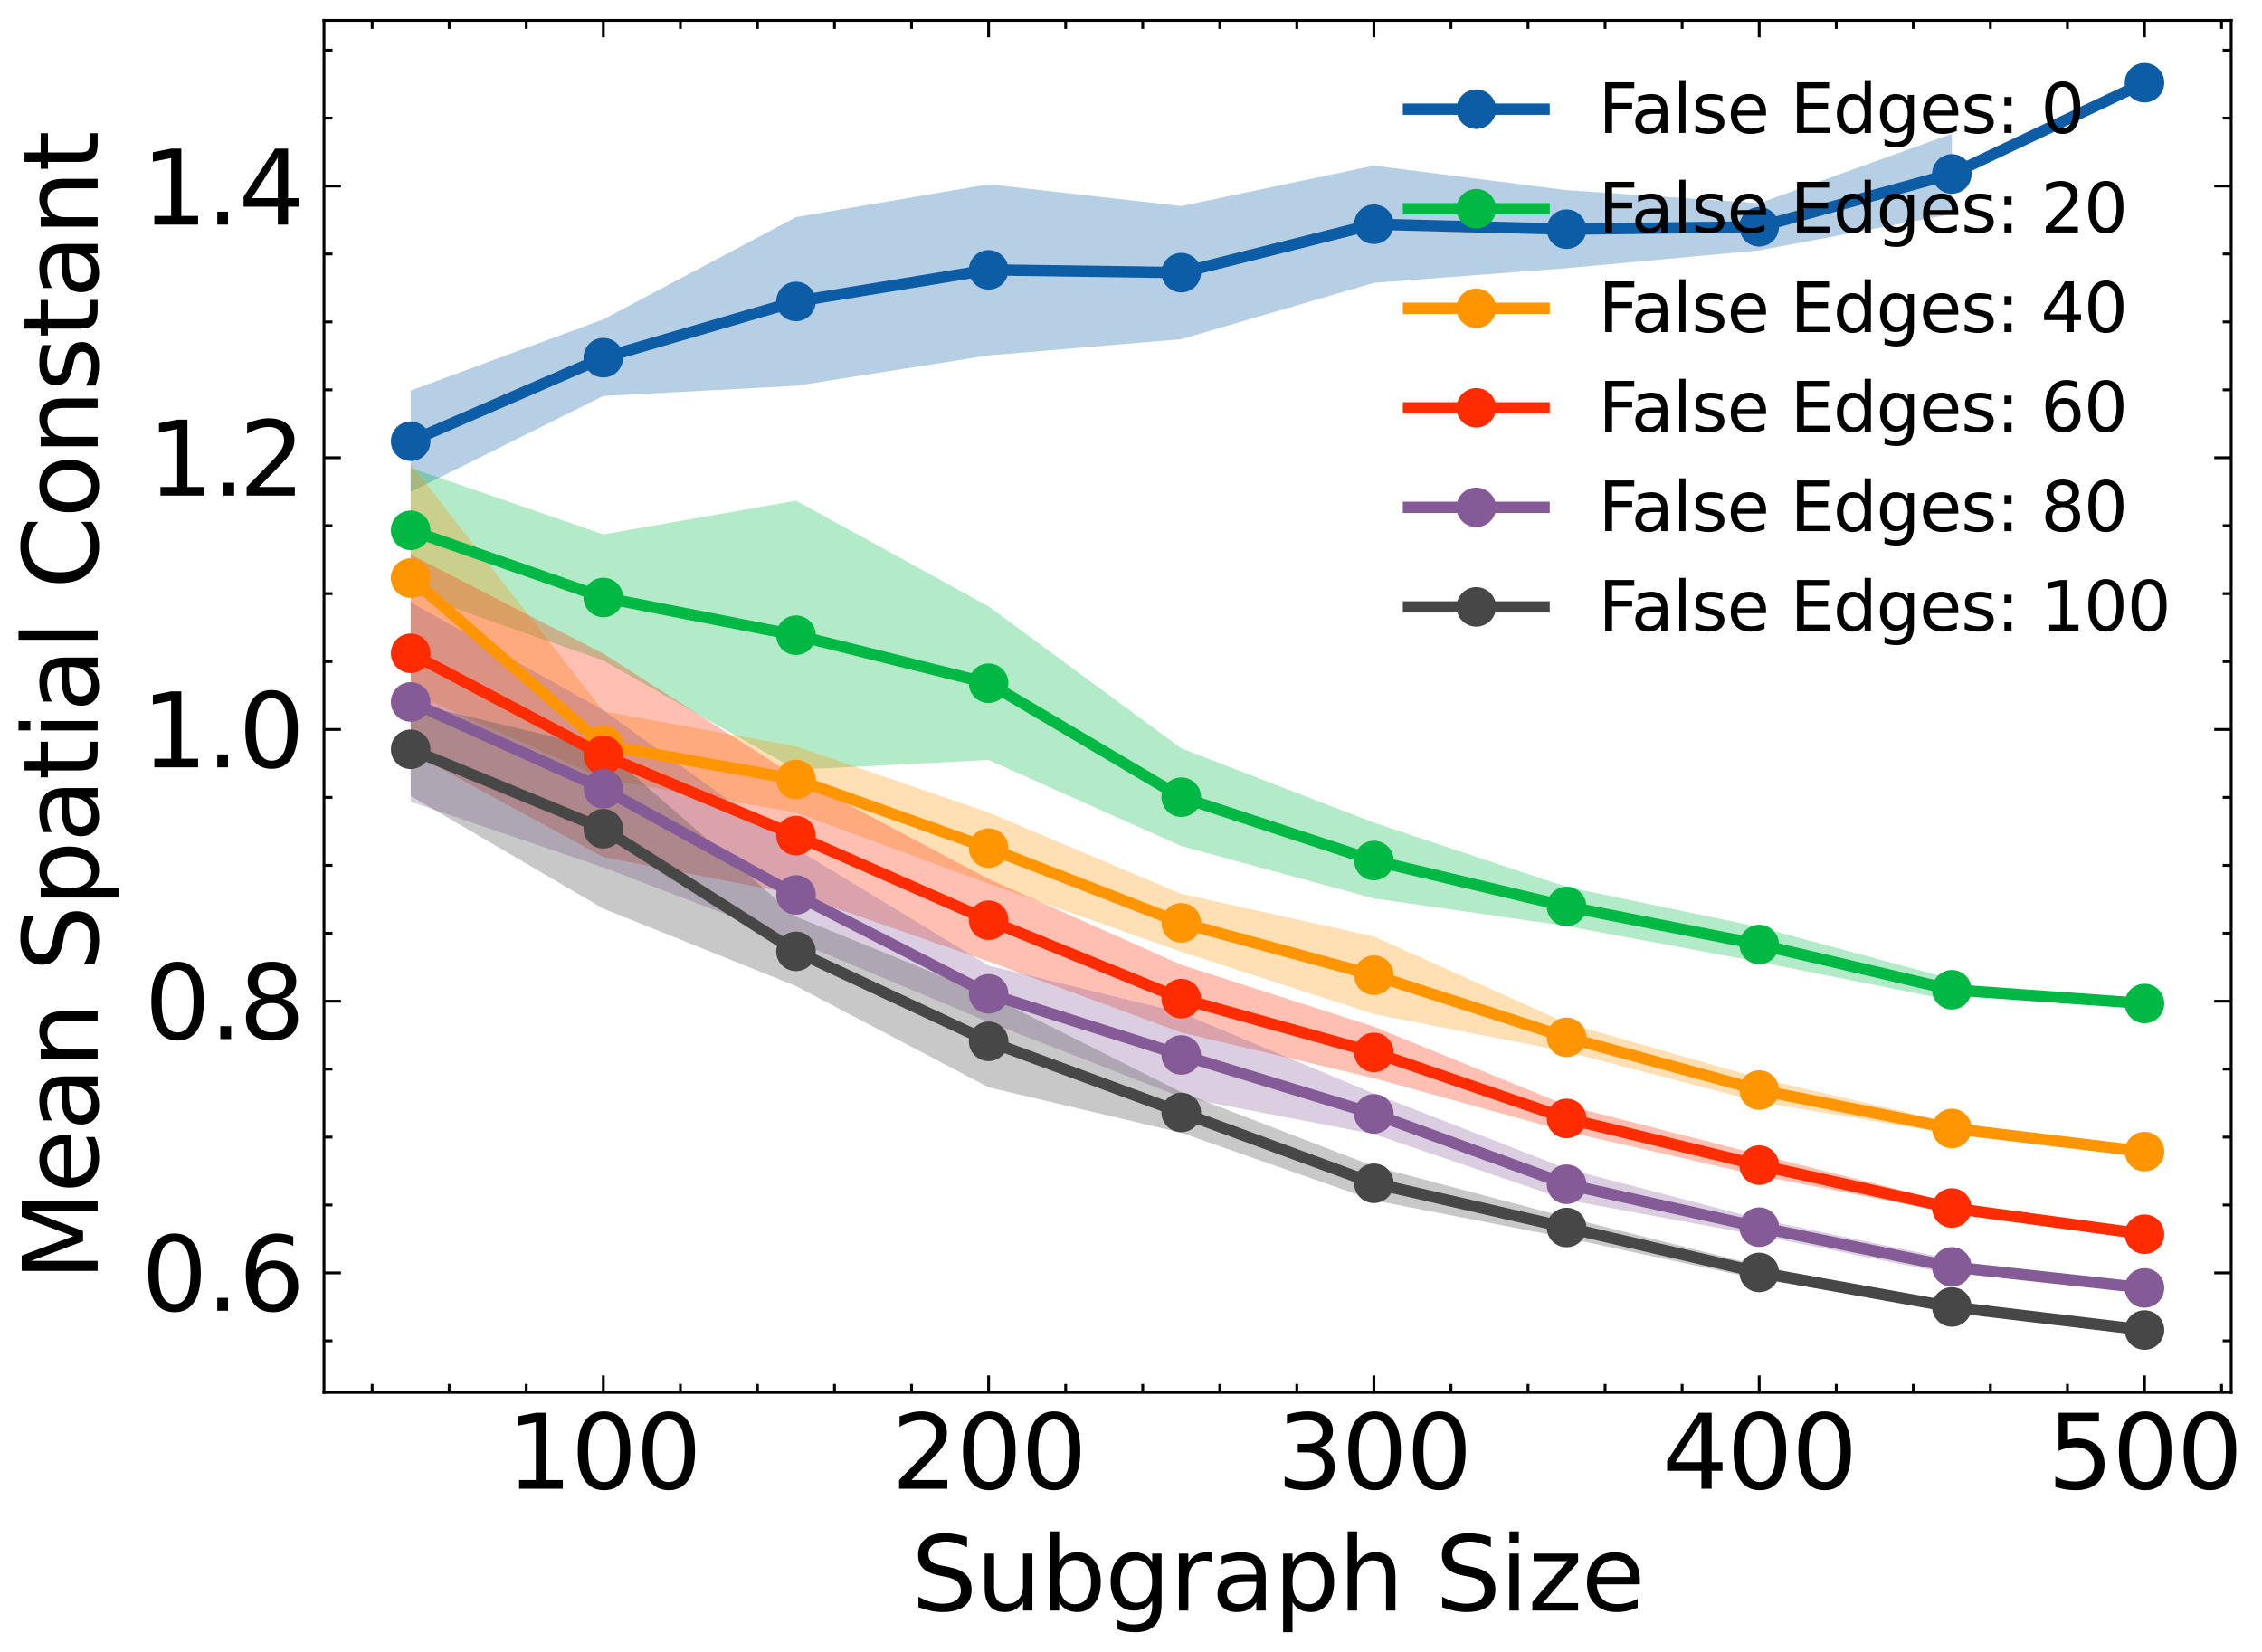 <?xml version="1.0" encoding="utf-8" standalone="no"?>
<!DOCTYPE svg PUBLIC "-//W3C//DTD SVG 1.1//EN"
  "http://www.w3.org/Graphics/SVG/1.1/DTD/svg11.dtd">
<svg xmlns:xlink="http://www.w3.org/1999/xlink" width="400.201pt" height="292.32pt" viewBox="0 0 400.201 292.32" xmlns="http://www.w3.org/2000/svg" version="1.1">
 <defs>
  <style type="text/css">*{stroke-linejoin: round; stroke-linecap: butt}</style>
 </defs>
 <g id="figure_1">
  <g id="patch_1">
   <path d="M -0 292.32 
L 400.201 292.32 
L 400.201 0 
L -0 0 
z
" style="fill: #ffffff"/>
  </g>
  <g id="axes_1">
   <g id="patch_2">
    <path d="M 57.321 246.379 
L 394.748 246.379 
L 394.748 3.6 
L 57.321 3.6 
z
" style="fill: #ffffff"/>
   </g>
   <g id="PolyCollection_1">
    <path d="M 72.658 69.109 
L 72.658 87.045 
L 106.742 70.067 
L 140.825 68.263 
L 174.909 62.883 
L 208.993 60.017 
L 243.076 50.044 
L 277.16 47.454 
L 311.243 44.304 
L 345.327 37.875 
L 345.327 23.677 
L 345.327 23.677 
L 311.243 35.947 
L 277.16 33.643 
L 243.076 29.303 
L 208.993 36.458 
L 174.909 32.604 
L 140.825 38.413 
L 106.742 56.502 
L 72.658 69.109 
z
" clip-path="url(#p29d3f203eb)" style="fill: #0c5da5; fill-opacity: 0.3"/>
   </g>
   <g id="PolyCollection_2">
    <path d="M 72.658 82.779 
L 72.658 104.894 
L 106.742 116.89 
L 140.825 136.206 
L 174.909 134.472 
L 208.993 149.696 
L 243.076 158.966 
L 277.16 163.85 
L 311.243 170.2 
L 345.327 177.021 
L 345.327 173.231 
L 345.327 173.231 
L 311.243 164.035 
L 277.16 156.92 
L 243.076 145.564 
L 208.993 132.415 
L 174.909 107.309 
L 140.825 88.589 
L 106.742 94.562 
L 72.658 82.779 
z
" clip-path="url(#p29d3f203eb)" style="fill: #00b945; fill-opacity: 0.3"/>
   </g>
   <g id="PolyCollection_3">
    <path d="M 72.658 82.052 
L 72.658 122.522 
L 106.742 137.803 
L 140.825 143.779 
L 174.909 156.351 
L 208.993 168.412 
L 243.076 179.415 
L 277.16 186.077 
L 311.243 194.974 
L 345.327 200.668 
L 345.327 198.664 
L 345.327 198.664 
L 311.243 190.764 
L 277.16 181.013 
L 243.076 165.696 
L 208.993 158.159 
L 174.909 143.765 
L 140.825 132.062 
L 106.742 125.848 
L 72.658 82.052 
z
" clip-path="url(#p29d3f203eb)" style="fill: #ff9500; fill-opacity: 0.3"/>
   </g>
   <g id="PolyCollection_4">
    <path d="M 72.658 98.127 
L 72.658 133.069 
L 106.742 151.649 
L 140.825 158.239 
L 174.909 170.119 
L 208.993 182.694 
L 243.076 190.773 
L 277.16 200.211 
L 311.243 208.034 
L 345.327 214.646 
L 345.327 212.842 
L 345.327 212.842 
L 311.243 204.283 
L 277.16 195.576 
L 243.076 181.645 
L 208.993 170.707 
L 174.909 155.532 
L 140.825 137.454 
L 106.742 115.648 
L 72.658 98.127 
z
" clip-path="url(#p29d3f203eb)" style="fill: #ff2c00; fill-opacity: 0.3"/>
   </g>
   <g id="PolyCollection_5">
    <path d="M 72.658 106.555 
L 72.658 141.855 
L 106.742 153.471 
L 140.825 166.552 
L 174.909 180.843 
L 208.993 194.12 
L 243.076 200.67 
L 277.16 212.296 
L 311.243 218.599 
L 345.327 225.493 
L 345.327 222.843 
L 345.327 222.843 
L 311.243 215.677 
L 277.16 206.782 
L 243.076 193.503 
L 208.993 179.21 
L 174.909 170.848 
L 140.825 150.158 
L 106.742 125.669 
L 72.658 106.555 
z
" clip-path="url(#p29d3f203eb)" style="fill: #845b97; fill-opacity: 0.3"/>
   </g>
   <g id="PolyCollection_6">
    <path d="M 72.658 124.332 
L 72.658 140.824 
L 106.742 160.774 
L 140.825 174.475 
L 174.909 192.388 
L 208.993 200.433 
L 243.076 212.379 
L 277.16 219.03 
L 311.243 226.35 
L 345.327 231.77 
L 345.327 230.752 
L 345.327 230.752 
L 311.243 223.945 
L 277.16 215.365 
L 243.076 206.362 
L 208.993 193.24 
L 174.909 176.109 
L 140.825 162.188 
L 106.742 132.49 
L 72.658 124.332 
z
" clip-path="url(#p29d3f203eb)" style="fill: #474747; fill-opacity: 0.3"/>
   </g>
   <g id="matplotlib.axis_1">
    <g id="xtick_1">
     <g id="line2d_1">
      <defs>
       <path id="me75c183a4e" d="M 0 0 
L 0 -3 
" style="stroke: #000000; stroke-width: 0.5"/>
      </defs>
      <g>
       <use xlink:href="#me75c183a4e" x="106.742" y="246.379" style="stroke: #000000; stroke-width: 0.5"/>
      </g>
     </g>
     <g id="line2d_2">
      <defs>
       <path id="m57311aec8b" d="M 0 0 
L 0 3 
" style="stroke: #000000; stroke-width: 0.5"/>
      </defs>
      <g>
       <use xlink:href="#m57311aec8b" x="106.742" y="3.6" style="stroke: #000000; stroke-width: 0.5"/>
      </g>
     </g>
     <g id="text_1">
      <!-- $\mathdefault{100}$ -->
      <g transform="translate(89.552 263.556) scale(0.18 -0.18)">
       <defs>
        <path id="DejaVuSans-31" d="M 794 531 
L 1825 531 
L 1825 4091 
L 703 3866 
L 703 4441 
L 1819 4666 
L 2450 4666 
L 2450 531 
L 3481 531 
L 3481 0 
L 794 0 
L 794 531 
z
" transform="scale(0.016)"/>
        <path id="DejaVuSans-30" d="M 2034 4250 
Q 1547 4250 1301 3770 
Q 1056 3291 1056 2328 
Q 1056 1369 1301 889 
Q 1547 409 2034 409 
Q 2525 409 2770 889 
Q 3016 1369 3016 2328 
Q 3016 3291 2770 3770 
Q 2525 4250 2034 4250 
z
M 2034 4750 
Q 2819 4750 3233 4129 
Q 3647 3509 3647 2328 
Q 3647 1150 3233 529 
Q 2819 -91 2034 -91 
Q 1250 -91 836 529 
Q 422 1150 422 2328 
Q 422 3509 836 4129 
Q 1250 4750 2034 4750 
z
" transform="scale(0.016)"/>
       </defs>
       <use xlink:href="#DejaVuSans-31" transform="translate(0 0.781)"/>
       <use xlink:href="#DejaVuSans-30" transform="translate(63.623 0.781)"/>
       <use xlink:href="#DejaVuSans-30" transform="translate(127.246 0.781)"/>
      </g>
     </g>
    </g>
    <g id="xtick_2">
     <g id="line2d_3">
      <g>
       <use xlink:href="#me75c183a4e" x="174.909" y="246.379" style="stroke: #000000; stroke-width: 0.5"/>
      </g>
     </g>
     <g id="line2d_4">
      <g>
       <use xlink:href="#m57311aec8b" x="174.909" y="3.6" style="stroke: #000000; stroke-width: 0.5"/>
      </g>
     </g>
     <g id="text_2">
      <!-- $\mathdefault{200}$ -->
      <g transform="translate(157.719 263.556) scale(0.18 -0.18)">
       <defs>
        <path id="DejaVuSans-32" d="M 1228 531 
L 3431 531 
L 3431 0 
L 469 0 
L 469 531 
Q 828 903 1448 1529 
Q 2069 2156 2228 2338 
Q 2531 2678 2651 2914 
Q 2772 3150 2772 3378 
Q 2772 3750 2511 3984 
Q 2250 4219 1831 4219 
Q 1534 4219 1204 4116 
Q 875 4013 500 3803 
L 500 4441 
Q 881 4594 1212 4672 
Q 1544 4750 1819 4750 
Q 2544 4750 2975 4387 
Q 3406 4025 3406 3419 
Q 3406 3131 3298 2873 
Q 3191 2616 2906 2266 
Q 2828 2175 2409 1742 
Q 1991 1309 1228 531 
z
" transform="scale(0.016)"/>
       </defs>
       <use xlink:href="#DejaVuSans-32" transform="translate(0 0.781)"/>
       <use xlink:href="#DejaVuSans-30" transform="translate(63.623 0.781)"/>
       <use xlink:href="#DejaVuSans-30" transform="translate(127.246 0.781)"/>
      </g>
     </g>
    </g>
    <g id="xtick_3">
     <g id="line2d_5">
      <g>
       <use xlink:href="#me75c183a4e" x="243.076" y="246.379" style="stroke: #000000; stroke-width: 0.5"/>
      </g>
     </g>
     <g id="line2d_6">
      <g>
       <use xlink:href="#m57311aec8b" x="243.076" y="3.6" style="stroke: #000000; stroke-width: 0.5"/>
      </g>
     </g>
     <g id="text_3">
      <!-- $\mathdefault{300}$ -->
      <g transform="translate(225.886 263.556) scale(0.18 -0.18)">
       <defs>
        <path id="DejaVuSans-33" d="M 2597 2516 
Q 3050 2419 3304 2112 
Q 3559 1806 3559 1356 
Q 3559 666 3084 287 
Q 2609 -91 1734 -91 
Q 1441 -91 1130 -33 
Q 819 25 488 141 
L 488 750 
Q 750 597 1062 519 
Q 1375 441 1716 441 
Q 2309 441 2620 675 
Q 2931 909 2931 1356 
Q 2931 1769 2642 2001 
Q 2353 2234 1838 2234 
L 1294 2234 
L 1294 2753 
L 1863 2753 
Q 2328 2753 2575 2939 
Q 2822 3125 2822 3475 
Q 2822 3834 2567 4026 
Q 2313 4219 1838 4219 
Q 1578 4219 1281 4162 
Q 984 4106 628 3988 
L 628 4550 
Q 988 4650 1302 4700 
Q 1616 4750 1894 4750 
Q 2613 4750 3031 4423 
Q 3450 4097 3450 3541 
Q 3450 3153 3228 2886 
Q 3006 2619 2597 2516 
z
" transform="scale(0.016)"/>
       </defs>
       <use xlink:href="#DejaVuSans-33" transform="translate(0 0.781)"/>
       <use xlink:href="#DejaVuSans-30" transform="translate(63.623 0.781)"/>
       <use xlink:href="#DejaVuSans-30" transform="translate(127.246 0.781)"/>
      </g>
     </g>
    </g>
    <g id="xtick_4">
     <g id="line2d_7">
      <g>
       <use xlink:href="#me75c183a4e" x="311.243" y="246.379" style="stroke: #000000; stroke-width: 0.5"/>
      </g>
     </g>
     <g id="line2d_8">
      <g>
       <use xlink:href="#m57311aec8b" x="311.243" y="3.6" style="stroke: #000000; stroke-width: 0.5"/>
      </g>
     </g>
     <g id="text_4">
      <!-- $\mathdefault{400}$ -->
      <g transform="translate(294.053 263.556) scale(0.18 -0.18)">
       <defs>
        <path id="DejaVuSans-34" d="M 2419 4116 
L 825 1625 
L 2419 1625 
L 2419 4116 
z
M 2253 4666 
L 3047 4666 
L 3047 1625 
L 3713 1625 
L 3713 1100 
L 3047 1100 
L 3047 0 
L 2419 0 
L 2419 1100 
L 313 1100 
L 313 1709 
L 2253 4666 
z
" transform="scale(0.016)"/>
       </defs>
       <use xlink:href="#DejaVuSans-34" transform="translate(0 0.781)"/>
       <use xlink:href="#DejaVuSans-30" transform="translate(63.623 0.781)"/>
       <use xlink:href="#DejaVuSans-30" transform="translate(127.246 0.781)"/>
      </g>
     </g>
    </g>
    <g id="xtick_5">
     <g id="line2d_9">
      <g>
       <use xlink:href="#me75c183a4e" x="379.411" y="246.379" style="stroke: #000000; stroke-width: 0.5"/>
      </g>
     </g>
     <g id="line2d_10">
      <g>
       <use xlink:href="#m57311aec8b" x="379.411" y="3.6" style="stroke: #000000; stroke-width: 0.5"/>
      </g>
     </g>
     <g id="text_5">
      <!-- $\mathdefault{500}$ -->
      <g transform="translate(362.221 263.556) scale(0.18 -0.18)">
       <defs>
        <path id="DejaVuSans-35" d="M 691 4666 
L 3169 4666 
L 3169 4134 
L 1269 4134 
L 1269 2991 
Q 1406 3038 1543 3061 
Q 1681 3084 1819 3084 
Q 2600 3084 3056 2656 
Q 3513 2228 3513 1497 
Q 3513 744 3044 326 
Q 2575 -91 1722 -91 
Q 1428 -91 1123 -41 
Q 819 9 494 109 
L 494 744 
Q 775 591 1075 516 
Q 1375 441 1709 441 
Q 2250 441 2565 725 
Q 2881 1009 2881 1497 
Q 2881 1984 2565 2268 
Q 2250 2553 1709 2553 
Q 1456 2553 1204 2497 
Q 953 2441 691 2322 
L 691 4666 
z
" transform="scale(0.016)"/>
       </defs>
       <use xlink:href="#DejaVuSans-35" transform="translate(0 0.781)"/>
       <use xlink:href="#DejaVuSans-30" transform="translate(63.623 0.781)"/>
       <use xlink:href="#DejaVuSans-30" transform="translate(127.246 0.781)"/>
      </g>
     </g>
    </g>
    <g id="xtick_6">
     <g id="line2d_11">
      <defs>
       <path id="m3c4bf20258" d="M 0 0 
L 0 -1.5 
" style="stroke: #000000; stroke-width: 0.5"/>
      </defs>
      <g>
       <use xlink:href="#m3c4bf20258" x="65.842" y="246.379" style="stroke: #000000; stroke-width: 0.5"/>
      </g>
     </g>
     <g id="line2d_12">
      <defs>
       <path id="md638d7e011" d="M 0 0 
L 0 1.5 
" style="stroke: #000000; stroke-width: 0.5"/>
      </defs>
      <g>
       <use xlink:href="#md638d7e011" x="65.842" y="3.6" style="stroke: #000000; stroke-width: 0.5"/>
      </g>
     </g>
    </g>
    <g id="xtick_7">
     <g id="line2d_13">
      <g>
       <use xlink:href="#m3c4bf20258" x="79.475" y="246.379" style="stroke: #000000; stroke-width: 0.5"/>
      </g>
     </g>
     <g id="line2d_14">
      <g>
       <use xlink:href="#md638d7e011" x="79.475" y="3.6" style="stroke: #000000; stroke-width: 0.5"/>
      </g>
     </g>
    </g>
    <g id="xtick_8">
     <g id="line2d_15">
      <g>
       <use xlink:href="#m3c4bf20258" x="93.108" y="246.379" style="stroke: #000000; stroke-width: 0.5"/>
      </g>
     </g>
     <g id="line2d_16">
      <g>
       <use xlink:href="#md638d7e011" x="93.108" y="3.6" style="stroke: #000000; stroke-width: 0.5"/>
      </g>
     </g>
    </g>
    <g id="xtick_9">
     <g id="line2d_17">
      <g>
       <use xlink:href="#m3c4bf20258" x="120.375" y="246.379" style="stroke: #000000; stroke-width: 0.5"/>
      </g>
     </g>
     <g id="line2d_18">
      <g>
       <use xlink:href="#md638d7e011" x="120.375" y="3.6" style="stroke: #000000; stroke-width: 0.5"/>
      </g>
     </g>
    </g>
    <g id="xtick_10">
     <g id="line2d_19">
      <g>
       <use xlink:href="#m3c4bf20258" x="134.009" y="246.379" style="stroke: #000000; stroke-width: 0.5"/>
      </g>
     </g>
     <g id="line2d_20">
      <g>
       <use xlink:href="#md638d7e011" x="134.009" y="3.6" style="stroke: #000000; stroke-width: 0.5"/>
      </g>
     </g>
    </g>
    <g id="xtick_11">
     <g id="line2d_21">
      <g>
       <use xlink:href="#m3c4bf20258" x="147.642" y="246.379" style="stroke: #000000; stroke-width: 0.5"/>
      </g>
     </g>
     <g id="line2d_22">
      <g>
       <use xlink:href="#md638d7e011" x="147.642" y="3.6" style="stroke: #000000; stroke-width: 0.5"/>
      </g>
     </g>
    </g>
    <g id="xtick_12">
     <g id="line2d_23">
      <g>
       <use xlink:href="#m3c4bf20258" x="161.276" y="246.379" style="stroke: #000000; stroke-width: 0.5"/>
      </g>
     </g>
     <g id="line2d_24">
      <g>
       <use xlink:href="#md638d7e011" x="161.276" y="3.6" style="stroke: #000000; stroke-width: 0.5"/>
      </g>
     </g>
    </g>
    <g id="xtick_13">
     <g id="line2d_25">
      <g>
       <use xlink:href="#m3c4bf20258" x="188.542" y="246.379" style="stroke: #000000; stroke-width: 0.5"/>
      </g>
     </g>
     <g id="line2d_26">
      <g>
       <use xlink:href="#md638d7e011" x="188.542" y="3.6" style="stroke: #000000; stroke-width: 0.5"/>
      </g>
     </g>
    </g>
    <g id="xtick_14">
     <g id="line2d_27">
      <g>
       <use xlink:href="#m3c4bf20258" x="202.176" y="246.379" style="stroke: #000000; stroke-width: 0.5"/>
      </g>
     </g>
     <g id="line2d_28">
      <g>
       <use xlink:href="#md638d7e011" x="202.176" y="3.6" style="stroke: #000000; stroke-width: 0.5"/>
      </g>
     </g>
    </g>
    <g id="xtick_15">
     <g id="line2d_29">
      <g>
       <use xlink:href="#m3c4bf20258" x="215.809" y="246.379" style="stroke: #000000; stroke-width: 0.5"/>
      </g>
     </g>
     <g id="line2d_30">
      <g>
       <use xlink:href="#md638d7e011" x="215.809" y="3.6" style="stroke: #000000; stroke-width: 0.5"/>
      </g>
     </g>
    </g>
    <g id="xtick_16">
     <g id="line2d_31">
      <g>
       <use xlink:href="#m3c4bf20258" x="229.443" y="246.379" style="stroke: #000000; stroke-width: 0.5"/>
      </g>
     </g>
     <g id="line2d_32">
      <g>
       <use xlink:href="#md638d7e011" x="229.443" y="3.6" style="stroke: #000000; stroke-width: 0.5"/>
      </g>
     </g>
    </g>
    <g id="xtick_17">
     <g id="line2d_33">
      <g>
       <use xlink:href="#m3c4bf20258" x="256.71" y="246.379" style="stroke: #000000; stroke-width: 0.5"/>
      </g>
     </g>
     <g id="line2d_34">
      <g>
       <use xlink:href="#md638d7e011" x="256.71" y="3.6" style="stroke: #000000; stroke-width: 0.5"/>
      </g>
     </g>
    </g>
    <g id="xtick_18">
     <g id="line2d_35">
      <g>
       <use xlink:href="#m3c4bf20258" x="270.343" y="246.379" style="stroke: #000000; stroke-width: 0.5"/>
      </g>
     </g>
     <g id="line2d_36">
      <g>
       <use xlink:href="#md638d7e011" x="270.343" y="3.6" style="stroke: #000000; stroke-width: 0.5"/>
      </g>
     </g>
    </g>
    <g id="xtick_19">
     <g id="line2d_37">
      <g>
       <use xlink:href="#m3c4bf20258" x="283.977" y="246.379" style="stroke: #000000; stroke-width: 0.5"/>
      </g>
     </g>
     <g id="line2d_38">
      <g>
       <use xlink:href="#md638d7e011" x="283.977" y="3.6" style="stroke: #000000; stroke-width: 0.5"/>
      </g>
     </g>
    </g>
    <g id="xtick_20">
     <g id="line2d_39">
      <g>
       <use xlink:href="#m3c4bf20258" x="297.61" y="246.379" style="stroke: #000000; stroke-width: 0.5"/>
      </g>
     </g>
     <g id="line2d_40">
      <g>
       <use xlink:href="#md638d7e011" x="297.61" y="3.6" style="stroke: #000000; stroke-width: 0.5"/>
      </g>
     </g>
    </g>
    <g id="xtick_21">
     <g id="line2d_41">
      <g>
       <use xlink:href="#m3c4bf20258" x="324.877" y="246.379" style="stroke: #000000; stroke-width: 0.5"/>
      </g>
     </g>
     <g id="line2d_42">
      <g>
       <use xlink:href="#md638d7e011" x="324.877" y="3.6" style="stroke: #000000; stroke-width: 0.5"/>
      </g>
     </g>
    </g>
    <g id="xtick_22">
     <g id="line2d_43">
      <g>
       <use xlink:href="#m3c4bf20258" x="338.51" y="246.379" style="stroke: #000000; stroke-width: 0.5"/>
      </g>
     </g>
     <g id="line2d_44">
      <g>
       <use xlink:href="#md638d7e011" x="338.51" y="3.6" style="stroke: #000000; stroke-width: 0.5"/>
      </g>
     </g>
    </g>
    <g id="xtick_23">
     <g id="line2d_45">
      <g>
       <use xlink:href="#m3c4bf20258" x="352.144" y="246.379" style="stroke: #000000; stroke-width: 0.5"/>
      </g>
     </g>
     <g id="line2d_46">
      <g>
       <use xlink:href="#md638d7e011" x="352.144" y="3.6" style="stroke: #000000; stroke-width: 0.5"/>
      </g>
     </g>
    </g>
    <g id="xtick_24">
     <g id="line2d_47">
      <g>
       <use xlink:href="#m3c4bf20258" x="365.777" y="246.379" style="stroke: #000000; stroke-width: 0.5"/>
      </g>
     </g>
     <g id="line2d_48">
      <g>
       <use xlink:href="#md638d7e011" x="365.777" y="3.6" style="stroke: #000000; stroke-width: 0.5"/>
      </g>
     </g>
    </g>
    <g id="xtick_25">
     <g id="line2d_49">
      <g>
       <use xlink:href="#m3c4bf20258" x="393.044" y="246.379" style="stroke: #000000; stroke-width: 0.5"/>
      </g>
     </g>
     <g id="line2d_50">
      <g>
       <use xlink:href="#md638d7e011" x="393.044" y="3.6" style="stroke: #000000; stroke-width: 0.5"/>
      </g>
     </g>
    </g>
    <g id="text_6">
     <!-- Subgraph Size -->
     <g transform="translate(161.222 284.977) scale(0.18 -0.18)">
      <defs>
       <path id="DejaVuSans-53" d="M 3425 4513 
L 3425 3897 
Q 3066 4069 2747 4153 
Q 2428 4238 2131 4238 
Q 1616 4238 1336 4038 
Q 1056 3838 1056 3469 
Q 1056 3159 1242 3001 
Q 1428 2844 1947 2747 
L 2328 2669 
Q 3034 2534 3370 2195 
Q 3706 1856 3706 1288 
Q 3706 609 3251 259 
Q 2797 -91 1919 -91 
Q 1588 -91 1214 -16 
Q 841 59 441 206 
L 441 856 
Q 825 641 1194 531 
Q 1563 422 1919 422 
Q 2459 422 2753 634 
Q 3047 847 3047 1241 
Q 3047 1584 2836 1778 
Q 2625 1972 2144 2069 
L 1759 2144 
Q 1053 2284 737 2584 
Q 422 2884 422 3419 
Q 422 4038 858 4394 
Q 1294 4750 2059 4750 
Q 2388 4750 2728 4690 
Q 3069 4631 3425 4513 
z
" transform="scale(0.016)"/>
       <path id="DejaVuSans-75" d="M 544 1381 
L 544 3500 
L 1119 3500 
L 1119 1403 
Q 1119 906 1312 657 
Q 1506 409 1894 409 
Q 2359 409 2629 706 
Q 2900 1003 2900 1516 
L 2900 3500 
L 3475 3500 
L 3475 0 
L 2900 0 
L 2900 538 
Q 2691 219 2414 64 
Q 2138 -91 1772 -91 
Q 1169 -91 856 284 
Q 544 659 544 1381 
z
M 1991 3584 
L 1991 3584 
z
" transform="scale(0.016)"/>
       <path id="DejaVuSans-62" d="M 3116 1747 
Q 3116 2381 2855 2742 
Q 2594 3103 2138 3103 
Q 1681 3103 1420 2742 
Q 1159 2381 1159 1747 
Q 1159 1113 1420 752 
Q 1681 391 2138 391 
Q 2594 391 2855 752 
Q 3116 1113 3116 1747 
z
M 1159 2969 
Q 1341 3281 1617 3432 
Q 1894 3584 2278 3584 
Q 2916 3584 3314 3078 
Q 3713 2572 3713 1747 
Q 3713 922 3314 415 
Q 2916 -91 2278 -91 
Q 1894 -91 1617 61 
Q 1341 213 1159 525 
L 1159 0 
L 581 0 
L 581 4863 
L 1159 4863 
L 1159 2969 
z
" transform="scale(0.016)"/>
       <path id="DejaVuSans-67" d="M 2906 1791 
Q 2906 2416 2648 2759 
Q 2391 3103 1925 3103 
Q 1463 3103 1205 2759 
Q 947 2416 947 1791 
Q 947 1169 1205 825 
Q 1463 481 1925 481 
Q 2391 481 2648 825 
Q 2906 1169 2906 1791 
z
M 3481 434 
Q 3481 -459 3084 -895 
Q 2688 -1331 1869 -1331 
Q 1566 -1331 1297 -1286 
Q 1028 -1241 775 -1147 
L 775 -588 
Q 1028 -725 1275 -790 
Q 1522 -856 1778 -856 
Q 2344 -856 2625 -561 
Q 2906 -266 2906 331 
L 2906 616 
Q 2728 306 2450 153 
Q 2172 0 1784 0 
Q 1141 0 747 490 
Q 353 981 353 1791 
Q 353 2603 747 3093 
Q 1141 3584 1784 3584 
Q 2172 3584 2450 3431 
Q 2728 3278 2906 2969 
L 2906 3500 
L 3481 3500 
L 3481 434 
z
" transform="scale(0.016)"/>
       <path id="DejaVuSans-72" d="M 2631 2963 
Q 2534 3019 2420 3045 
Q 2306 3072 2169 3072 
Q 1681 3072 1420 2755 
Q 1159 2438 1159 1844 
L 1159 0 
L 581 0 
L 581 3500 
L 1159 3500 
L 1159 2956 
Q 1341 3275 1631 3429 
Q 1922 3584 2338 3584 
Q 2397 3584 2469 3576 
Q 2541 3569 2628 3553 
L 2631 2963 
z
" transform="scale(0.016)"/>
       <path id="DejaVuSans-61" d="M 2194 1759 
Q 1497 1759 1228 1600 
Q 959 1441 959 1056 
Q 959 750 1161 570 
Q 1363 391 1709 391 
Q 2188 391 2477 730 
Q 2766 1069 2766 1631 
L 2766 1759 
L 2194 1759 
z
M 3341 1997 
L 3341 0 
L 2766 0 
L 2766 531 
Q 2569 213 2275 61 
Q 1981 -91 1556 -91 
Q 1019 -91 701 211 
Q 384 513 384 1019 
Q 384 1609 779 1909 
Q 1175 2209 1959 2209 
L 2766 2209 
L 2766 2266 
Q 2766 2663 2505 2880 
Q 2244 3097 1772 3097 
Q 1472 3097 1187 3025 
Q 903 2953 641 2809 
L 641 3341 
Q 956 3463 1253 3523 
Q 1550 3584 1831 3584 
Q 2591 3584 2966 3190 
Q 3341 2797 3341 1997 
z
" transform="scale(0.016)"/>
       <path id="DejaVuSans-70" d="M 1159 525 
L 1159 -1331 
L 581 -1331 
L 581 3500 
L 1159 3500 
L 1159 2969 
Q 1341 3281 1617 3432 
Q 1894 3584 2278 3584 
Q 2916 3584 3314 3078 
Q 3713 2572 3713 1747 
Q 3713 922 3314 415 
Q 2916 -91 2278 -91 
Q 1894 -91 1617 61 
Q 1341 213 1159 525 
z
M 3116 1747 
Q 3116 2381 2855 2742 
Q 2594 3103 2138 3103 
Q 1681 3103 1420 2742 
Q 1159 2381 1159 1747 
Q 1159 1113 1420 752 
Q 1681 391 2138 391 
Q 2594 391 2855 752 
Q 3116 1113 3116 1747 
z
" transform="scale(0.016)"/>
       <path id="DejaVuSans-68" d="M 3513 2113 
L 3513 0 
L 2938 0 
L 2938 2094 
Q 2938 2591 2744 2837 
Q 2550 3084 2163 3084 
Q 1697 3084 1428 2787 
Q 1159 2491 1159 1978 
L 1159 0 
L 581 0 
L 581 4863 
L 1159 4863 
L 1159 2956 
Q 1366 3272 1645 3428 
Q 1925 3584 2291 3584 
Q 2894 3584 3203 3211 
Q 3513 2838 3513 2113 
z
" transform="scale(0.016)"/>
       <path id="DejaVuSans-20" transform="scale(0.016)"/>
       <path id="DejaVuSans-69" d="M 603 3500 
L 1178 3500 
L 1178 0 
L 603 0 
L 603 3500 
z
M 603 4863 
L 1178 4863 
L 1178 4134 
L 603 4134 
L 603 4863 
z
" transform="scale(0.016)"/>
       <path id="DejaVuSans-7a" d="M 353 3500 
L 3084 3500 
L 3084 2975 
L 922 459 
L 3084 459 
L 3084 0 
L 275 0 
L 275 525 
L 2438 3041 
L 353 3041 
L 353 3500 
z
" transform="scale(0.016)"/>
       <path id="DejaVuSans-65" d="M 3597 1894 
L 3597 1613 
L 953 1613 
Q 991 1019 1311 708 
Q 1631 397 2203 397 
Q 2534 397 2845 478 
Q 3156 559 3463 722 
L 3463 178 
Q 3153 47 2828 -22 
Q 2503 -91 2169 -91 
Q 1331 -91 842 396 
Q 353 884 353 1716 
Q 353 2575 817 3079 
Q 1281 3584 2069 3584 
Q 2775 3584 3186 3129 
Q 3597 2675 3597 1894 
z
M 3022 2063 
Q 3016 2534 2758 2815 
Q 2500 3097 2075 3097 
Q 1594 3097 1305 2825 
Q 1016 2553 972 2059 
L 3022 2063 
z
" transform="scale(0.016)"/>
      </defs>
      <use xlink:href="#DejaVuSans-53"/>
      <use xlink:href="#DejaVuSans-75" x="63.477"/>
      <use xlink:href="#DejaVuSans-62" x="126.855"/>
      <use xlink:href="#DejaVuSans-67" x="190.332"/>
      <use xlink:href="#DejaVuSans-72" x="253.809"/>
      <use xlink:href="#DejaVuSans-61" x="294.922"/>
      <use xlink:href="#DejaVuSans-70" x="356.201"/>
      <use xlink:href="#DejaVuSans-68" x="419.678"/>
      <use xlink:href="#DejaVuSans-20" x="483.057"/>
      <use xlink:href="#DejaVuSans-53" x="514.844"/>
      <use xlink:href="#DejaVuSans-69" x="578.32"/>
      <use xlink:href="#DejaVuSans-7a" x="606.104"/>
      <use xlink:href="#DejaVuSans-65" x="658.594"/>
     </g>
    </g>
   </g>
   <g id="matplotlib.axis_2">
    <g id="ytick_1">
     <g id="line2d_51">
      <defs>
       <path id="m5fedc9cb38" d="M 0 0 
L 3 0 
" style="stroke: #000000; stroke-width: 0.5"/>
      </defs>
      <g>
       <use xlink:href="#m5fedc9cb38" x="57.321" y="225.23" style="stroke: #000000; stroke-width: 0.5"/>
      </g>
     </g>
     <g id="line2d_52">
      <defs>
       <path id="m66671e9e4b" d="M 0 0 
L -3 0 
" style="stroke: #000000; stroke-width: 0.5"/>
      </defs>
      <g>
       <use xlink:href="#m66671e9e4b" x="394.748" y="225.23" style="stroke: #000000; stroke-width: 0.5"/>
      </g>
     </g>
     <g id="text_7">
      <!-- $\mathdefault{0.6}$ -->
      <g transform="translate(25.021 232.069) scale(0.18 -0.18)">
       <defs>
        <path id="DejaVuSans-2e" d="M 684 794 
L 1344 794 
L 1344 0 
L 684 0 
L 684 794 
z
" transform="scale(0.016)"/>
        <path id="DejaVuSans-36" d="M 2113 2584 
Q 1688 2584 1439 2293 
Q 1191 2003 1191 1497 
Q 1191 994 1439 701 
Q 1688 409 2113 409 
Q 2538 409 2786 701 
Q 3034 994 3034 1497 
Q 3034 2003 2786 2293 
Q 2538 2584 2113 2584 
z
M 3366 4563 
L 3366 3988 
Q 3128 4100 2886 4159 
Q 2644 4219 2406 4219 
Q 1781 4219 1451 3797 
Q 1122 3375 1075 2522 
Q 1259 2794 1537 2939 
Q 1816 3084 2150 3084 
Q 2853 3084 3261 2657 
Q 3669 2231 3669 1497 
Q 3669 778 3244 343 
Q 2819 -91 2113 -91 
Q 1303 -91 875 529 
Q 447 1150 447 2328 
Q 447 3434 972 4092 
Q 1497 4750 2381 4750 
Q 2619 4750 2861 4703 
Q 3103 4656 3366 4563 
z
" transform="scale(0.016)"/>
       </defs>
       <use xlink:href="#DejaVuSans-30" transform="translate(0 0.781)"/>
       <use xlink:href="#DejaVuSans-2e" transform="translate(63.623 0.781)"/>
       <use xlink:href="#DejaVuSans-36" transform="translate(95.41 0.781)"/>
      </g>
     </g>
    </g>
    <g id="ytick_2">
     <g id="line2d_53">
      <g>
       <use xlink:href="#m5fedc9cb38" x="57.321" y="177.152" style="stroke: #000000; stroke-width: 0.5"/>
      </g>
     </g>
     <g id="line2d_54">
      <g>
       <use xlink:href="#m66671e9e4b" x="394.748" y="177.152" style="stroke: #000000; stroke-width: 0.5"/>
      </g>
     </g>
     <g id="text_8">
      <!-- $\mathdefault{0.8}$ -->
      <g transform="translate(25.561 183.991) scale(0.18 -0.18)">
       <defs>
        <path id="DejaVuSans-38" d="M 2034 2216 
Q 1584 2216 1326 1975 
Q 1069 1734 1069 1313 
Q 1069 891 1326 650 
Q 1584 409 2034 409 
Q 2484 409 2743 651 
Q 3003 894 3003 1313 
Q 3003 1734 2745 1975 
Q 2488 2216 2034 2216 
z
M 1403 2484 
Q 997 2584 770 2862 
Q 544 3141 544 3541 
Q 544 4100 942 4425 
Q 1341 4750 2034 4750 
Q 2731 4750 3128 4425 
Q 3525 4100 3525 3541 
Q 3525 3141 3298 2862 
Q 3072 2584 2669 2484 
Q 3125 2378 3379 2068 
Q 3634 1759 3634 1313 
Q 3634 634 3220 271 
Q 2806 -91 2034 -91 
Q 1263 -91 848 271 
Q 434 634 434 1313 
Q 434 1759 690 2068 
Q 947 2378 1403 2484 
z
M 1172 3481 
Q 1172 3119 1398 2916 
Q 1625 2713 2034 2713 
Q 2441 2713 2670 2916 
Q 2900 3119 2900 3481 
Q 2900 3844 2670 4047 
Q 2441 4250 2034 4250 
Q 1625 4250 1398 4047 
Q 1172 3844 1172 3481 
z
" transform="scale(0.016)"/>
       </defs>
       <use xlink:href="#DejaVuSans-30" transform="translate(0 0.781)"/>
       <use xlink:href="#DejaVuSans-2e" transform="translate(63.623 0.781)"/>
       <use xlink:href="#DejaVuSans-38" transform="translate(92.785 0.781)"/>
      </g>
     </g>
    </g>
    <g id="ytick_3">
     <g id="line2d_55">
      <g>
       <use xlink:href="#m5fedc9cb38" x="57.321" y="129.074" style="stroke: #000000; stroke-width: 0.5"/>
      </g>
     </g>
     <g id="line2d_56">
      <g>
       <use xlink:href="#m66671e9e4b" x="394.748" y="129.074" style="stroke: #000000; stroke-width: 0.5"/>
      </g>
     </g>
     <g id="text_9">
      <!-- $\mathdefault{1.0}$ -->
      <g transform="translate(25.021 135.913) scale(0.18 -0.18)">
       <use xlink:href="#DejaVuSans-31" transform="translate(0 0.781)"/>
       <use xlink:href="#DejaVuSans-2e" transform="translate(63.623 0.781)"/>
       <use xlink:href="#DejaVuSans-30" transform="translate(95.41 0.781)"/>
      </g>
     </g>
    </g>
    <g id="ytick_4">
     <g id="line2d_57">
      <g>
       <use xlink:href="#m5fedc9cb38" x="57.321" y="80.996" style="stroke: #000000; stroke-width: 0.5"/>
      </g>
     </g>
     <g id="line2d_58">
      <g>
       <use xlink:href="#m66671e9e4b" x="394.748" y="80.996" style="stroke: #000000; stroke-width: 0.5"/>
      </g>
     </g>
     <g id="text_10">
      <!-- $\mathdefault{1.2}$ -->
      <g transform="translate(26.101 87.835) scale(0.18 -0.18)">
       <use xlink:href="#DejaVuSans-31" transform="translate(0 0.781)"/>
       <use xlink:href="#DejaVuSans-2e" transform="translate(63.623 0.781)"/>
       <use xlink:href="#DejaVuSans-32" transform="translate(89.91 0.781)"/>
      </g>
     </g>
    </g>
    <g id="ytick_5">
     <g id="line2d_59">
      <g>
       <use xlink:href="#m5fedc9cb38" x="57.321" y="32.918" style="stroke: #000000; stroke-width: 0.5"/>
      </g>
     </g>
     <g id="line2d_60">
      <g>
       <use xlink:href="#m66671e9e4b" x="394.748" y="32.918" style="stroke: #000000; stroke-width: 0.5"/>
      </g>
     </g>
     <g id="text_11">
      <!-- $\mathdefault{1.4}$ -->
      <g transform="translate(25.021 39.756) scale(0.18 -0.18)">
       <use xlink:href="#DejaVuSans-31" transform="translate(0 0.094)"/>
       <use xlink:href="#DejaVuSans-2e" transform="translate(63.623 0.094)"/>
       <use xlink:href="#DejaVuSans-34" transform="translate(95.41 0.094)"/>
      </g>
     </g>
    </g>
    <g id="ytick_6">
     <g id="line2d_61">
      <defs>
       <path id="m897b56b036" d="M 0 0 
L 1.5 0 
" style="stroke: #000000; stroke-width: 0.5"/>
      </defs>
      <g>
       <use xlink:href="#m897b56b036" x="57.321" y="237.25" style="stroke: #000000; stroke-width: 0.5"/>
      </g>
     </g>
     <g id="line2d_62">
      <defs>
       <path id="m85d29d5e0e" d="M 0 0 
L -1.5 0 
" style="stroke: #000000; stroke-width: 0.5"/>
      </defs>
      <g>
       <use xlink:href="#m85d29d5e0e" x="394.748" y="237.25" style="stroke: #000000; stroke-width: 0.5"/>
      </g>
     </g>
    </g>
    <g id="ytick_7">
     <g id="line2d_63">
      <g>
       <use xlink:href="#m897b56b036" x="57.321" y="213.211" style="stroke: #000000; stroke-width: 0.5"/>
      </g>
     </g>
     <g id="line2d_64">
      <g>
       <use xlink:href="#m85d29d5e0e" x="394.748" y="213.211" style="stroke: #000000; stroke-width: 0.5"/>
      </g>
     </g>
    </g>
    <g id="ytick_8">
     <g id="line2d_65">
      <g>
       <use xlink:href="#m897b56b036" x="57.321" y="201.191" style="stroke: #000000; stroke-width: 0.5"/>
      </g>
     </g>
     <g id="line2d_66">
      <g>
       <use xlink:href="#m85d29d5e0e" x="394.748" y="201.191" style="stroke: #000000; stroke-width: 0.5"/>
      </g>
     </g>
    </g>
    <g id="ytick_9">
     <g id="line2d_67">
      <g>
       <use xlink:href="#m897b56b036" x="57.321" y="189.172" style="stroke: #000000; stroke-width: 0.5"/>
      </g>
     </g>
     <g id="line2d_68">
      <g>
       <use xlink:href="#m85d29d5e0e" x="394.748" y="189.172" style="stroke: #000000; stroke-width: 0.5"/>
      </g>
     </g>
    </g>
    <g id="ytick_10">
     <g id="line2d_69">
      <g>
       <use xlink:href="#m897b56b036" x="57.321" y="165.133" style="stroke: #000000; stroke-width: 0.5"/>
      </g>
     </g>
     <g id="line2d_70">
      <g>
       <use xlink:href="#m85d29d5e0e" x="394.748" y="165.133" style="stroke: #000000; stroke-width: 0.5"/>
      </g>
     </g>
    </g>
    <g id="ytick_11">
     <g id="line2d_71">
      <g>
       <use xlink:href="#m897b56b036" x="57.321" y="153.113" style="stroke: #000000; stroke-width: 0.5"/>
      </g>
     </g>
     <g id="line2d_72">
      <g>
       <use xlink:href="#m85d29d5e0e" x="394.748" y="153.113" style="stroke: #000000; stroke-width: 0.5"/>
      </g>
     </g>
    </g>
    <g id="ytick_12">
     <g id="line2d_73">
      <g>
       <use xlink:href="#m897b56b036" x="57.321" y="141.094" style="stroke: #000000; stroke-width: 0.5"/>
      </g>
     </g>
     <g id="line2d_74">
      <g>
       <use xlink:href="#m85d29d5e0e" x="394.748" y="141.094" style="stroke: #000000; stroke-width: 0.5"/>
      </g>
     </g>
    </g>
    <g id="ytick_13">
     <g id="line2d_75">
      <g>
       <use xlink:href="#m897b56b036" x="57.321" y="117.055" style="stroke: #000000; stroke-width: 0.5"/>
      </g>
     </g>
     <g id="line2d_76">
      <g>
       <use xlink:href="#m85d29d5e0e" x="394.748" y="117.055" style="stroke: #000000; stroke-width: 0.5"/>
      </g>
     </g>
    </g>
    <g id="ytick_14">
     <g id="line2d_77">
      <g>
       <use xlink:href="#m897b56b036" x="57.321" y="105.035" style="stroke: #000000; stroke-width: 0.5"/>
      </g>
     </g>
     <g id="line2d_78">
      <g>
       <use xlink:href="#m85d29d5e0e" x="394.748" y="105.035" style="stroke: #000000; stroke-width: 0.5"/>
      </g>
     </g>
    </g>
    <g id="ytick_15">
     <g id="line2d_79">
      <g>
       <use xlink:href="#m897b56b036" x="57.321" y="93.015" style="stroke: #000000; stroke-width: 0.5"/>
      </g>
     </g>
     <g id="line2d_80">
      <g>
       <use xlink:href="#m85d29d5e0e" x="394.748" y="93.015" style="stroke: #000000; stroke-width: 0.5"/>
      </g>
     </g>
    </g>
    <g id="ytick_16">
     <g id="line2d_81">
      <g>
       <use xlink:href="#m897b56b036" x="57.321" y="68.976" style="stroke: #000000; stroke-width: 0.5"/>
      </g>
     </g>
     <g id="line2d_82">
      <g>
       <use xlink:href="#m85d29d5e0e" x="394.748" y="68.976" style="stroke: #000000; stroke-width: 0.5"/>
      </g>
     </g>
    </g>
    <g id="ytick_17">
     <g id="line2d_83">
      <g>
       <use xlink:href="#m897b56b036" x="57.321" y="56.957" style="stroke: #000000; stroke-width: 0.5"/>
      </g>
     </g>
     <g id="line2d_84">
      <g>
       <use xlink:href="#m85d29d5e0e" x="394.748" y="56.957" style="stroke: #000000; stroke-width: 0.5"/>
      </g>
     </g>
    </g>
    <g id="ytick_18">
     <g id="line2d_85">
      <g>
       <use xlink:href="#m897b56b036" x="57.321" y="44.937" style="stroke: #000000; stroke-width: 0.5"/>
      </g>
     </g>
     <g id="line2d_86">
      <g>
       <use xlink:href="#m85d29d5e0e" x="394.748" y="44.937" style="stroke: #000000; stroke-width: 0.5"/>
      </g>
     </g>
    </g>
    <g id="ytick_19">
     <g id="line2d_87">
      <g>
       <use xlink:href="#m897b56b036" x="57.321" y="20.898" style="stroke: #000000; stroke-width: 0.5"/>
      </g>
     </g>
     <g id="line2d_88">
      <g>
       <use xlink:href="#m85d29d5e0e" x="394.748" y="20.898" style="stroke: #000000; stroke-width: 0.5"/>
      </g>
     </g>
    </g>
    <g id="ytick_20">
     <g id="line2d_89">
      <g>
       <use xlink:href="#m897b56b036" x="57.321" y="8.879" style="stroke: #000000; stroke-width: 0.5"/>
      </g>
     </g>
     <g id="line2d_90">
      <g>
       <use xlink:href="#m85d29d5e0e" x="394.748" y="8.879" style="stroke: #000000; stroke-width: 0.5"/>
      </g>
     </g>
    </g>
    <g id="text_12">
     <!-- Mean Spatial Constant -->
     <g transform="translate(17.277 226.678) rotate(-90) scale(0.18 -0.18)">
      <defs>
       <path id="DejaVuSans-4d" d="M 628 4666 
L 1569 4666 
L 2759 1491 
L 3956 4666 
L 4897 4666 
L 4897 0 
L 4281 0 
L 4281 4097 
L 3078 897 
L 2444 897 
L 1241 4097 
L 1241 0 
L 628 0 
L 628 4666 
z
" transform="scale(0.016)"/>
       <path id="DejaVuSans-6e" d="M 3513 2113 
L 3513 0 
L 2938 0 
L 2938 2094 
Q 2938 2591 2744 2837 
Q 2550 3084 2163 3084 
Q 1697 3084 1428 2787 
Q 1159 2491 1159 1978 
L 1159 0 
L 581 0 
L 581 3500 
L 1159 3500 
L 1159 2956 
Q 1366 3272 1645 3428 
Q 1925 3584 2291 3584 
Q 2894 3584 3203 3211 
Q 3513 2838 3513 2113 
z
" transform="scale(0.016)"/>
       <path id="DejaVuSans-74" d="M 1172 4494 
L 1172 3500 
L 2356 3500 
L 2356 3053 
L 1172 3053 
L 1172 1153 
Q 1172 725 1289 603 
Q 1406 481 1766 481 
L 2356 481 
L 2356 0 
L 1766 0 
Q 1100 0 847 248 
Q 594 497 594 1153 
L 594 3053 
L 172 3053 
L 172 3500 
L 594 3500 
L 594 4494 
L 1172 4494 
z
" transform="scale(0.016)"/>
       <path id="DejaVuSans-6c" d="M 603 4863 
L 1178 4863 
L 1178 0 
L 603 0 
L 603 4863 
z
" transform="scale(0.016)"/>
       <path id="DejaVuSans-43" d="M 4122 4306 
L 4122 3641 
Q 3803 3938 3442 4084 
Q 3081 4231 2675 4231 
Q 1875 4231 1450 3742 
Q 1025 3253 1025 2328 
Q 1025 1406 1450 917 
Q 1875 428 2675 428 
Q 3081 428 3442 575 
Q 3803 722 4122 1019 
L 4122 359 
Q 3791 134 3420 21 
Q 3050 -91 2638 -91 
Q 1578 -91 968 557 
Q 359 1206 359 2328 
Q 359 3453 968 4101 
Q 1578 4750 2638 4750 
Q 3056 4750 3426 4639 
Q 3797 4528 4122 4306 
z
" transform="scale(0.016)"/>
       <path id="DejaVuSans-6f" d="M 1959 3097 
Q 1497 3097 1228 2736 
Q 959 2375 959 1747 
Q 959 1119 1226 758 
Q 1494 397 1959 397 
Q 2419 397 2687 759 
Q 2956 1122 2956 1747 
Q 2956 2369 2687 2733 
Q 2419 3097 1959 3097 
z
M 1959 3584 
Q 2709 3584 3137 3096 
Q 3566 2609 3566 1747 
Q 3566 888 3137 398 
Q 2709 -91 1959 -91 
Q 1206 -91 779 398 
Q 353 888 353 1747 
Q 353 2609 779 3096 
Q 1206 3584 1959 3584 
z
" transform="scale(0.016)"/>
       <path id="DejaVuSans-73" d="M 2834 3397 
L 2834 2853 
Q 2591 2978 2328 3040 
Q 2066 3103 1784 3103 
Q 1356 3103 1142 2972 
Q 928 2841 928 2578 
Q 928 2378 1081 2264 
Q 1234 2150 1697 2047 
L 1894 2003 
Q 2506 1872 2764 1633 
Q 3022 1394 3022 966 
Q 3022 478 2636 193 
Q 2250 -91 1575 -91 
Q 1294 -91 989 -36 
Q 684 19 347 128 
L 347 722 
Q 666 556 975 473 
Q 1284 391 1588 391 
Q 1994 391 2212 530 
Q 2431 669 2431 922 
Q 2431 1156 2273 1281 
Q 2116 1406 1581 1522 
L 1381 1569 
Q 847 1681 609 1914 
Q 372 2147 372 2553 
Q 372 3047 722 3315 
Q 1072 3584 1716 3584 
Q 2034 3584 2315 3537 
Q 2597 3491 2834 3397 
z
" transform="scale(0.016)"/>
      </defs>
      <use xlink:href="#DejaVuSans-4d"/>
      <use xlink:href="#DejaVuSans-65" x="86.279"/>
      <use xlink:href="#DejaVuSans-61" x="147.803"/>
      <use xlink:href="#DejaVuSans-6e" x="209.082"/>
      <use xlink:href="#DejaVuSans-20" x="272.461"/>
      <use xlink:href="#DejaVuSans-53" x="304.248"/>
      <use xlink:href="#DejaVuSans-70" x="367.725"/>
      <use xlink:href="#DejaVuSans-61" x="431.201"/>
      <use xlink:href="#DejaVuSans-74" x="492.48"/>
      <use xlink:href="#DejaVuSans-69" x="531.689"/>
      <use xlink:href="#DejaVuSans-61" x="559.473"/>
      <use xlink:href="#DejaVuSans-6c" x="620.752"/>
      <use xlink:href="#DejaVuSans-20" x="648.535"/>
      <use xlink:href="#DejaVuSans-43" x="680.322"/>
      <use xlink:href="#DejaVuSans-6f" x="750.146"/>
      <use xlink:href="#DejaVuSans-6e" x="811.328"/>
      <use xlink:href="#DejaVuSans-73" x="874.707"/>
      <use xlink:href="#DejaVuSans-74" x="926.807"/>
      <use xlink:href="#DejaVuSans-61" x="966.016"/>
      <use xlink:href="#DejaVuSans-6e" x="1027.295"/>
      <use xlink:href="#DejaVuSans-74" x="1090.674"/>
     </g>
    </g>
   </g>
   <g id="line2d_91">
    <path d="M 72.658 78.077 
L 106.742 63.285 
L 140.825 53.338 
L 174.909 47.744 
L 208.993 48.237 
L 243.076 39.673 
L 277.16 40.549 
L 311.243 40.126 
L 345.327 30.776 
L 379.411 14.635 
" clip-path="url(#p29d3f203eb)" style="fill: none; stroke: #0c5da5; stroke-width: 2; stroke-linecap: square"/>
    <defs>
     <path id="m25f9bd4af1" d="M 0 3 
C 0.796 3 1.559 2.684 2.121 2.121 
C 2.684 1.559 3 0.796 3 0 
C 3 -0.796 2.684 -1.559 2.121 -2.121 
C 1.559 -2.684 0.796 -3 0 -3 
C -0.796 -3 -1.559 -2.684 -2.121 -2.121 
C -2.684 -1.559 -3 -0.796 -3 0 
C -3 0.796 -2.684 1.559 -2.121 2.121 
C -1.559 2.684 -0.796 3 0 3 
z
" style="stroke: #0c5da5"/>
    </defs>
    <g clip-path="url(#p29d3f203eb)">
     <use xlink:href="#m25f9bd4af1" x="72.658" y="78.077" style="fill: #0c5da5; stroke: #0c5da5"/>
     <use xlink:href="#m25f9bd4af1" x="106.742" y="63.285" style="fill: #0c5da5; stroke: #0c5da5"/>
     <use xlink:href="#m25f9bd4af1" x="140.825" y="53.338" style="fill: #0c5da5; stroke: #0c5da5"/>
     <use xlink:href="#m25f9bd4af1" x="174.909" y="47.744" style="fill: #0c5da5; stroke: #0c5da5"/>
     <use xlink:href="#m25f9bd4af1" x="208.993" y="48.237" style="fill: #0c5da5; stroke: #0c5da5"/>
     <use xlink:href="#m25f9bd4af1" x="243.076" y="39.673" style="fill: #0c5da5; stroke: #0c5da5"/>
     <use xlink:href="#m25f9bd4af1" x="277.16" y="40.549" style="fill: #0c5da5; stroke: #0c5da5"/>
     <use xlink:href="#m25f9bd4af1" x="311.243" y="40.126" style="fill: #0c5da5; stroke: #0c5da5"/>
     <use xlink:href="#m25f9bd4af1" x="345.327" y="30.776" style="fill: #0c5da5; stroke: #0c5da5"/>
     <use xlink:href="#m25f9bd4af1" x="379.411" y="14.635" style="fill: #0c5da5; stroke: #0c5da5"/>
    </g>
   </g>
   <g id="line2d_92">
    <path d="M 72.658 93.836 
L 106.742 105.726 
L 140.825 112.398 
L 174.909 120.89 
L 208.993 141.055 
L 243.076 152.265 
L 277.16 160.385 
L 311.243 167.118 
L 345.327 175.126 
L 379.411 177.558 
" clip-path="url(#p29d3f203eb)" style="fill: none; stroke: #00b945; stroke-width: 2; stroke-linecap: square"/>
    <defs>
     <path id="mcf2c0f7b3c" d="M 0 3 
C 0.796 3 1.559 2.684 2.121 2.121 
C 2.684 1.559 3 0.796 3 0 
C 3 -0.796 2.684 -1.559 2.121 -2.121 
C 1.559 -2.684 0.796 -3 0 -3 
C -0.796 -3 -1.559 -2.684 -2.121 -2.121 
C -2.684 -1.559 -3 -0.796 -3 0 
C -3 0.796 -2.684 1.559 -2.121 2.121 
C -1.559 2.684 -0.796 3 0 3 
z
" style="stroke: #00b945"/>
    </defs>
    <g clip-path="url(#p29d3f203eb)">
     <use xlink:href="#mcf2c0f7b3c" x="72.658" y="93.836" style="fill: #00b945; stroke: #00b945"/>
     <use xlink:href="#mcf2c0f7b3c" x="106.742" y="105.726" style="fill: #00b945; stroke: #00b945"/>
     <use xlink:href="#mcf2c0f7b3c" x="140.825" y="112.398" style="fill: #00b945; stroke: #00b945"/>
     <use xlink:href="#mcf2c0f7b3c" x="174.909" y="120.89" style="fill: #00b945; stroke: #00b945"/>
     <use xlink:href="#mcf2c0f7b3c" x="208.993" y="141.055" style="fill: #00b945; stroke: #00b945"/>
     <use xlink:href="#mcf2c0f7b3c" x="243.076" y="152.265" style="fill: #00b945; stroke: #00b945"/>
     <use xlink:href="#mcf2c0f7b3c" x="277.16" y="160.385" style="fill: #00b945; stroke: #00b945"/>
     <use xlink:href="#mcf2c0f7b3c" x="311.243" y="167.118" style="fill: #00b945; stroke: #00b945"/>
     <use xlink:href="#mcf2c0f7b3c" x="345.327" y="175.126" style="fill: #00b945; stroke: #00b945"/>
     <use xlink:href="#mcf2c0f7b3c" x="379.411" y="177.558" style="fill: #00b945; stroke: #00b945"/>
    </g>
   </g>
   <g id="line2d_93">
    <path d="M 72.658 102.287 
L 106.742 131.825 
L 140.825 137.92 
L 174.909 150.058 
L 208.993 163.285 
L 243.076 172.555 
L 277.16 183.545 
L 311.243 192.869 
L 345.327 199.666 
L 379.411 203.762 
" clip-path="url(#p29d3f203eb)" style="fill: none; stroke: #ff9500; stroke-width: 2; stroke-linecap: square"/>
    <defs>
     <path id="m4161b1551a" d="M 0 3 
C 0.796 3 1.559 2.684 2.121 2.121 
C 2.684 1.559 3 0.796 3 0 
C 3 -0.796 2.684 -1.559 2.121 -2.121 
C 1.559 -2.684 0.796 -3 0 -3 
C -0.796 -3 -1.559 -2.684 -2.121 -2.121 
C -2.684 -1.559 -3 -0.796 -3 0 
C -3 0.796 -2.684 1.559 -2.121 2.121 
C -1.559 2.684 -0.796 3 0 3 
z
" style="stroke: #ff9500"/>
    </defs>
    <g clip-path="url(#p29d3f203eb)">
     <use xlink:href="#m4161b1551a" x="72.658" y="102.287" style="fill: #ff9500; stroke: #ff9500"/>
     <use xlink:href="#m4161b1551a" x="106.742" y="131.825" style="fill: #ff9500; stroke: #ff9500"/>
     <use xlink:href="#m4161b1551a" x="140.825" y="137.92" style="fill: #ff9500; stroke: #ff9500"/>
     <use xlink:href="#m4161b1551a" x="174.909" y="150.058" style="fill: #ff9500; stroke: #ff9500"/>
     <use xlink:href="#m4161b1551a" x="208.993" y="163.285" style="fill: #ff9500; stroke: #ff9500"/>
     <use xlink:href="#m4161b1551a" x="243.076" y="172.555" style="fill: #ff9500; stroke: #ff9500"/>
     <use xlink:href="#m4161b1551a" x="277.16" y="183.545" style="fill: #ff9500; stroke: #ff9500"/>
     <use xlink:href="#m4161b1551a" x="311.243" y="192.869" style="fill: #ff9500; stroke: #ff9500"/>
     <use xlink:href="#m4161b1551a" x="345.327" y="199.666" style="fill: #ff9500; stroke: #ff9500"/>
     <use xlink:href="#m4161b1551a" x="379.411" y="203.762" style="fill: #ff9500; stroke: #ff9500"/>
    </g>
   </g>
   <g id="line2d_94">
    <path d="M 72.658 115.598 
L 106.742 133.648 
L 140.825 147.846 
L 174.909 162.825 
L 208.993 176.701 
L 243.076 186.209 
L 277.16 197.893 
L 311.243 206.158 
L 345.327 213.744 
L 379.411 218.384 
" clip-path="url(#p29d3f203eb)" style="fill: none; stroke: #ff2c00; stroke-width: 2; stroke-linecap: square"/>
    <defs>
     <path id="m218b6118a1" d="M 0 3 
C 0.796 3 1.559 2.684 2.121 2.121 
C 2.684 1.559 3 0.796 3 0 
C 3 -0.796 2.684 -1.559 2.121 -2.121 
C 1.559 -2.684 0.796 -3 0 -3 
C -0.796 -3 -1.559 -2.684 -2.121 -2.121 
C -2.684 -1.559 -3 -0.796 -3 0 
C -3 0.796 -2.684 1.559 -2.121 2.121 
C -1.559 2.684 -0.796 3 0 3 
z
" style="stroke: #ff2c00"/>
    </defs>
    <g clip-path="url(#p29d3f203eb)">
     <use xlink:href="#m218b6118a1" x="72.658" y="115.598" style="fill: #ff2c00; stroke: #ff2c00"/>
     <use xlink:href="#m218b6118a1" x="106.742" y="133.648" style="fill: #ff2c00; stroke: #ff2c00"/>
     <use xlink:href="#m218b6118a1" x="140.825" y="147.846" style="fill: #ff2c00; stroke: #ff2c00"/>
     <use xlink:href="#m218b6118a1" x="174.909" y="162.825" style="fill: #ff2c00; stroke: #ff2c00"/>
     <use xlink:href="#m218b6118a1" x="208.993" y="176.701" style="fill: #ff2c00; stroke: #ff2c00"/>
     <use xlink:href="#m218b6118a1" x="243.076" y="186.209" style="fill: #ff2c00; stroke: #ff2c00"/>
     <use xlink:href="#m218b6118a1" x="277.16" y="197.893" style="fill: #ff2c00; stroke: #ff2c00"/>
     <use xlink:href="#m218b6118a1" x="311.243" y="206.158" style="fill: #ff2c00; stroke: #ff2c00"/>
     <use xlink:href="#m218b6118a1" x="345.327" y="213.744" style="fill: #ff2c00; stroke: #ff2c00"/>
     <use xlink:href="#m218b6118a1" x="379.411" y="218.384" style="fill: #ff2c00; stroke: #ff2c00"/>
    </g>
   </g>
   <g id="line2d_95">
    <path d="M 72.658 124.205 
L 106.742 139.57 
L 140.825 158.355 
L 174.909 175.846 
L 208.993 186.665 
L 243.076 197.086 
L 277.16 209.539 
L 311.243 217.138 
L 345.327 224.168 
L 379.411 227.894 
" clip-path="url(#p29d3f203eb)" style="fill: none; stroke: #845b97; stroke-width: 2; stroke-linecap: square"/>
    <defs>
     <path id="m72fade888a" d="M 0 3 
C 0.796 3 1.559 2.684 2.121 2.121 
C 2.684 1.559 3 0.796 3 0 
C 3 -0.796 2.684 -1.559 2.121 -2.121 
C 1.559 -2.684 0.796 -3 0 -3 
C -0.796 -3 -1.559 -2.684 -2.121 -2.121 
C -2.684 -1.559 -3 -0.796 -3 0 
C -3 0.796 -2.684 1.559 -2.121 2.121 
C -1.559 2.684 -0.796 3 0 3 
z
" style="stroke: #845b97"/>
    </defs>
    <g clip-path="url(#p29d3f203eb)">
     <use xlink:href="#m72fade888a" x="72.658" y="124.205" style="fill: #845b97; stroke: #845b97"/>
     <use xlink:href="#m72fade888a" x="106.742" y="139.57" style="fill: #845b97; stroke: #845b97"/>
     <use xlink:href="#m72fade888a" x="140.825" y="158.355" style="fill: #845b97; stroke: #845b97"/>
     <use xlink:href="#m72fade888a" x="174.909" y="175.846" style="fill: #845b97; stroke: #845b97"/>
     <use xlink:href="#m72fade888a" x="208.993" y="186.665" style="fill: #845b97; stroke: #845b97"/>
     <use xlink:href="#m72fade888a" x="243.076" y="197.086" style="fill: #845b97; stroke: #845b97"/>
     <use xlink:href="#m72fade888a" x="277.16" y="209.539" style="fill: #845b97; stroke: #845b97"/>
     <use xlink:href="#m72fade888a" x="311.243" y="217.138" style="fill: #845b97; stroke: #845b97"/>
     <use xlink:href="#m72fade888a" x="345.327" y="224.168" style="fill: #845b97; stroke: #845b97"/>
     <use xlink:href="#m72fade888a" x="379.411" y="227.894" style="fill: #845b97; stroke: #845b97"/>
    </g>
   </g>
   <g id="line2d_96">
    <path d="M 72.658 132.578 
L 106.742 146.632 
L 140.825 168.331 
L 174.909 184.249 
L 208.993 196.837 
L 243.076 209.371 
L 277.16 217.197 
L 311.243 225.148 
L 345.327 231.261 
L 379.411 235.343 
" clip-path="url(#p29d3f203eb)" style="fill: none; stroke: #474747; stroke-width: 2; stroke-linecap: square"/>
    <defs>
     <path id="m9c38022045" d="M 0 3 
C 0.796 3 1.559 2.684 2.121 2.121 
C 2.684 1.559 3 0.796 3 0 
C 3 -0.796 2.684 -1.559 2.121 -2.121 
C 1.559 -2.684 0.796 -3 0 -3 
C -0.796 -3 -1.559 -2.684 -2.121 -2.121 
C -2.684 -1.559 -3 -0.796 -3 0 
C -3 0.796 -2.684 1.559 -2.121 2.121 
C -1.559 2.684 -0.796 3 0 3 
z
" style="stroke: #474747"/>
    </defs>
    <g clip-path="url(#p29d3f203eb)">
     <use xlink:href="#m9c38022045" x="72.658" y="132.578" style="fill: #474747; stroke: #474747"/>
     <use xlink:href="#m9c38022045" x="106.742" y="146.632" style="fill: #474747; stroke: #474747"/>
     <use xlink:href="#m9c38022045" x="140.825" y="168.331" style="fill: #474747; stroke: #474747"/>
     <use xlink:href="#m9c38022045" x="174.909" y="184.249" style="fill: #474747; stroke: #474747"/>
     <use xlink:href="#m9c38022045" x="208.993" y="196.837" style="fill: #474747; stroke: #474747"/>
     <use xlink:href="#m9c38022045" x="243.076" y="209.371" style="fill: #474747; stroke: #474747"/>
     <use xlink:href="#m9c38022045" x="277.16" y="217.197" style="fill: #474747; stroke: #474747"/>
     <use xlink:href="#m9c38022045" x="311.243" y="225.148" style="fill: #474747; stroke: #474747"/>
     <use xlink:href="#m9c38022045" x="345.327" y="231.261" style="fill: #474747; stroke: #474747"/>
     <use xlink:href="#m9c38022045" x="379.411" y="235.343" style="fill: #474747; stroke: #474747"/>
    </g>
   </g>
   <g id="patch_3">
    <path d="M 57.321 246.379 
L 57.321 3.6 
" style="fill: none; stroke: #000000; stroke-width: 0.5; stroke-linejoin: miter; stroke-linecap: square"/>
   </g>
   <g id="patch_4">
    <path d="M 394.748 246.379 
L 394.748 3.6 
" style="fill: none; stroke: #000000; stroke-width: 0.5; stroke-linejoin: miter; stroke-linecap: square"/>
   </g>
   <g id="patch_5">
    <path d="M 57.321 246.379 
L 394.748 246.379 
" style="fill: none; stroke: #000000; stroke-width: 0.5; stroke-linejoin: miter; stroke-linecap: square"/>
   </g>
   <g id="patch_6">
    <path d="M 57.321 3.6 
L 394.748 3.6 
" style="fill: none; stroke: #000000; stroke-width: 0.5; stroke-linejoin: miter; stroke-linecap: square"/>
   </g>
   <g id="legend_1">
    <g id="line2d_97">
     <path d="M 249.19 19.318 
L 261.19 19.318 
L 273.19 19.318 
" style="fill: none; stroke: #0c5da5; stroke-width: 2; stroke-linecap: square"/>
     <g>
      <use xlink:href="#m25f9bd4af1" x="261.19" y="19.318" style="fill: #0c5da5; stroke: #0c5da5"/>
     </g>
    </g>
    <g id="text_13">
     <!-- False Edges: 0 -->
     <g transform="translate(282.79 23.518) scale(0.12 -0.12)">
      <defs>
       <path id="DejaVuSans-46" d="M 628 4666 
L 3309 4666 
L 3309 4134 
L 1259 4134 
L 1259 2759 
L 3109 2759 
L 3109 2228 
L 1259 2228 
L 1259 0 
L 628 0 
L 628 4666 
z
" transform="scale(0.016)"/>
       <path id="DejaVuSans-45" d="M 628 4666 
L 3578 4666 
L 3578 4134 
L 1259 4134 
L 1259 2753 
L 3481 2753 
L 3481 2222 
L 1259 2222 
L 1259 531 
L 3634 531 
L 3634 0 
L 628 0 
L 628 4666 
z
" transform="scale(0.016)"/>
       <path id="DejaVuSans-64" d="M 2906 2969 
L 2906 4863 
L 3481 4863 
L 3481 0 
L 2906 0 
L 2906 525 
Q 2725 213 2448 61 
Q 2172 -91 1784 -91 
Q 1150 -91 751 415 
Q 353 922 353 1747 
Q 353 2572 751 3078 
Q 1150 3584 1784 3584 
Q 2172 3584 2448 3432 
Q 2725 3281 2906 2969 
z
M 947 1747 
Q 947 1113 1208 752 
Q 1469 391 1925 391 
Q 2381 391 2643 752 
Q 2906 1113 2906 1747 
Q 2906 2381 2643 2742 
Q 2381 3103 1925 3103 
Q 1469 3103 1208 2742 
Q 947 2381 947 1747 
z
" transform="scale(0.016)"/>
       <path id="DejaVuSans-3a" d="M 750 794 
L 1409 794 
L 1409 0 
L 750 0 
L 750 794 
z
M 750 3309 
L 1409 3309 
L 1409 2516 
L 750 2516 
L 750 3309 
z
" transform="scale(0.016)"/>
      </defs>
      <use xlink:href="#DejaVuSans-46"/>
      <use xlink:href="#DejaVuSans-61" x="48.395"/>
      <use xlink:href="#DejaVuSans-6c" x="109.674"/>
      <use xlink:href="#DejaVuSans-73" x="137.457"/>
      <use xlink:href="#DejaVuSans-65" x="189.557"/>
      <use xlink:href="#DejaVuSans-20" x="251.08"/>
      <use xlink:href="#DejaVuSans-45" x="282.867"/>
      <use xlink:href="#DejaVuSans-64" x="346.051"/>
      <use xlink:href="#DejaVuSans-67" x="409.527"/>
      <use xlink:href="#DejaVuSans-65" x="473.004"/>
      <use xlink:href="#DejaVuSans-73" x="534.527"/>
      <use xlink:href="#DejaVuSans-3a" x="586.627"/>
      <use xlink:href="#DejaVuSans-20" x="620.318"/>
      <use xlink:href="#DejaVuSans-30" x="652.105"/>
     </g>
    </g>
    <g id="line2d_98">
     <path d="M 249.19 36.932 
L 261.19 36.932 
L 273.19 36.932 
" style="fill: none; stroke: #00b945; stroke-width: 2; stroke-linecap: square"/>
     <g>
      <use xlink:href="#mcf2c0f7b3c" x="261.19" y="36.932" style="fill: #00b945; stroke: #00b945"/>
     </g>
    </g>
    <g id="text_14">
     <!-- False Edges: 20 -->
     <g transform="translate(282.79 41.132) scale(0.12 -0.12)">
      <use xlink:href="#DejaVuSans-46"/>
      <use xlink:href="#DejaVuSans-61" x="48.395"/>
      <use xlink:href="#DejaVuSans-6c" x="109.674"/>
      <use xlink:href="#DejaVuSans-73" x="137.457"/>
      <use xlink:href="#DejaVuSans-65" x="189.557"/>
      <use xlink:href="#DejaVuSans-20" x="251.08"/>
      <use xlink:href="#DejaVuSans-45" x="282.867"/>
      <use xlink:href="#DejaVuSans-64" x="346.051"/>
      <use xlink:href="#DejaVuSans-67" x="409.527"/>
      <use xlink:href="#DejaVuSans-65" x="473.004"/>
      <use xlink:href="#DejaVuSans-73" x="534.527"/>
      <use xlink:href="#DejaVuSans-3a" x="586.627"/>
      <use xlink:href="#DejaVuSans-20" x="620.318"/>
      <use xlink:href="#DejaVuSans-32" x="652.105"/>
      <use xlink:href="#DejaVuSans-30" x="715.729"/>
     </g>
    </g>
    <g id="line2d_99">
     <path d="M 249.19 54.546 
L 261.19 54.546 
L 273.19 54.546 
" style="fill: none; stroke: #ff9500; stroke-width: 2; stroke-linecap: square"/>
     <g>
      <use xlink:href="#m4161b1551a" x="261.19" y="54.546" style="fill: #ff9500; stroke: #ff9500"/>
     </g>
    </g>
    <g id="text_15">
     <!-- False Edges: 40 -->
     <g transform="translate(282.79 58.746) scale(0.12 -0.12)">
      <use xlink:href="#DejaVuSans-46"/>
      <use xlink:href="#DejaVuSans-61" x="48.395"/>
      <use xlink:href="#DejaVuSans-6c" x="109.674"/>
      <use xlink:href="#DejaVuSans-73" x="137.457"/>
      <use xlink:href="#DejaVuSans-65" x="189.557"/>
      <use xlink:href="#DejaVuSans-20" x="251.08"/>
      <use xlink:href="#DejaVuSans-45" x="282.867"/>
      <use xlink:href="#DejaVuSans-64" x="346.051"/>
      <use xlink:href="#DejaVuSans-67" x="409.527"/>
      <use xlink:href="#DejaVuSans-65" x="473.004"/>
      <use xlink:href="#DejaVuSans-73" x="534.527"/>
      <use xlink:href="#DejaVuSans-3a" x="586.627"/>
      <use xlink:href="#DejaVuSans-20" x="620.318"/>
      <use xlink:href="#DejaVuSans-34" x="652.105"/>
      <use xlink:href="#DejaVuSans-30" x="715.729"/>
     </g>
    </g>
    <g id="line2d_100">
     <path d="M 249.19 72.159 
L 261.19 72.159 
L 273.19 72.159 
" style="fill: none; stroke: #ff2c00; stroke-width: 2; stroke-linecap: square"/>
     <g>
      <use xlink:href="#m218b6118a1" x="261.19" y="72.159" style="fill: #ff2c00; stroke: #ff2c00"/>
     </g>
    </g>
    <g id="text_16">
     <!-- False Edges: 60 -->
     <g transform="translate(282.79 76.359) scale(0.12 -0.12)">
      <use xlink:href="#DejaVuSans-46"/>
      <use xlink:href="#DejaVuSans-61" x="48.395"/>
      <use xlink:href="#DejaVuSans-6c" x="109.674"/>
      <use xlink:href="#DejaVuSans-73" x="137.457"/>
      <use xlink:href="#DejaVuSans-65" x="189.557"/>
      <use xlink:href="#DejaVuSans-20" x="251.08"/>
      <use xlink:href="#DejaVuSans-45" x="282.867"/>
      <use xlink:href="#DejaVuSans-64" x="346.051"/>
      <use xlink:href="#DejaVuSans-67" x="409.527"/>
      <use xlink:href="#DejaVuSans-65" x="473.004"/>
      <use xlink:href="#DejaVuSans-73" x="534.527"/>
      <use xlink:href="#DejaVuSans-3a" x="586.627"/>
      <use xlink:href="#DejaVuSans-20" x="620.318"/>
      <use xlink:href="#DejaVuSans-36" x="652.105"/>
      <use xlink:href="#DejaVuSans-30" x="715.729"/>
     </g>
    </g>
    <g id="line2d_101">
     <path d="M 249.19 89.773 
L 261.19 89.773 
L 273.19 89.773 
" style="fill: none; stroke: #845b97; stroke-width: 2; stroke-linecap: square"/>
     <g>
      <use xlink:href="#m72fade888a" x="261.19" y="89.773" style="fill: #845b97; stroke: #845b97"/>
     </g>
    </g>
    <g id="text_17">
     <!-- False Edges: 80 -->
     <g transform="translate(282.79 93.973) scale(0.12 -0.12)">
      <use xlink:href="#DejaVuSans-46"/>
      <use xlink:href="#DejaVuSans-61" x="48.395"/>
      <use xlink:href="#DejaVuSans-6c" x="109.674"/>
      <use xlink:href="#DejaVuSans-73" x="137.457"/>
      <use xlink:href="#DejaVuSans-65" x="189.557"/>
      <use xlink:href="#DejaVuSans-20" x="251.08"/>
      <use xlink:href="#DejaVuSans-45" x="282.867"/>
      <use xlink:href="#DejaVuSans-64" x="346.051"/>
      <use xlink:href="#DejaVuSans-67" x="409.527"/>
      <use xlink:href="#DejaVuSans-65" x="473.004"/>
      <use xlink:href="#DejaVuSans-73" x="534.527"/>
      <use xlink:href="#DejaVuSans-3a" x="586.627"/>
      <use xlink:href="#DejaVuSans-20" x="620.318"/>
      <use xlink:href="#DejaVuSans-38" x="652.105"/>
      <use xlink:href="#DejaVuSans-30" x="715.729"/>
     </g>
    </g>
    <g id="line2d_102">
     <path d="M 249.19 107.387 
L 261.19 107.387 
L 273.19 107.387 
" style="fill: none; stroke: #474747; stroke-width: 2; stroke-linecap: square"/>
     <g>
      <use xlink:href="#m9c38022045" x="261.19" y="107.387" style="fill: #474747; stroke: #474747"/>
     </g>
    </g>
    <g id="text_18">
     <!-- False Edges: 100 -->
     <g transform="translate(282.79 111.587) scale(0.12 -0.12)">
      <use xlink:href="#DejaVuSans-46"/>
      <use xlink:href="#DejaVuSans-61" x="48.395"/>
      <use xlink:href="#DejaVuSans-6c" x="109.674"/>
      <use xlink:href="#DejaVuSans-73" x="137.457"/>
      <use xlink:href="#DejaVuSans-65" x="189.557"/>
      <use xlink:href="#DejaVuSans-20" x="251.08"/>
      <use xlink:href="#DejaVuSans-45" x="282.867"/>
      <use xlink:href="#DejaVuSans-64" x="346.051"/>
      <use xlink:href="#DejaVuSans-67" x="409.527"/>
      <use xlink:href="#DejaVuSans-65" x="473.004"/>
      <use xlink:href="#DejaVuSans-73" x="534.527"/>
      <use xlink:href="#DejaVuSans-3a" x="586.627"/>
      <use xlink:href="#DejaVuSans-20" x="620.318"/>
      <use xlink:href="#DejaVuSans-31" x="652.105"/>
      <use xlink:href="#DejaVuSans-30" x="715.729"/>
      <use xlink:href="#DejaVuSans-30" x="779.352"/>
     </g>
    </g>
   </g>
  </g>
 </g>
 <defs>
  <clipPath id="p29d3f203eb">
   <rect x="57.321" y="3.6" width="337.428" height="242.779"/>
  </clipPath>
 </defs>
</svg>
